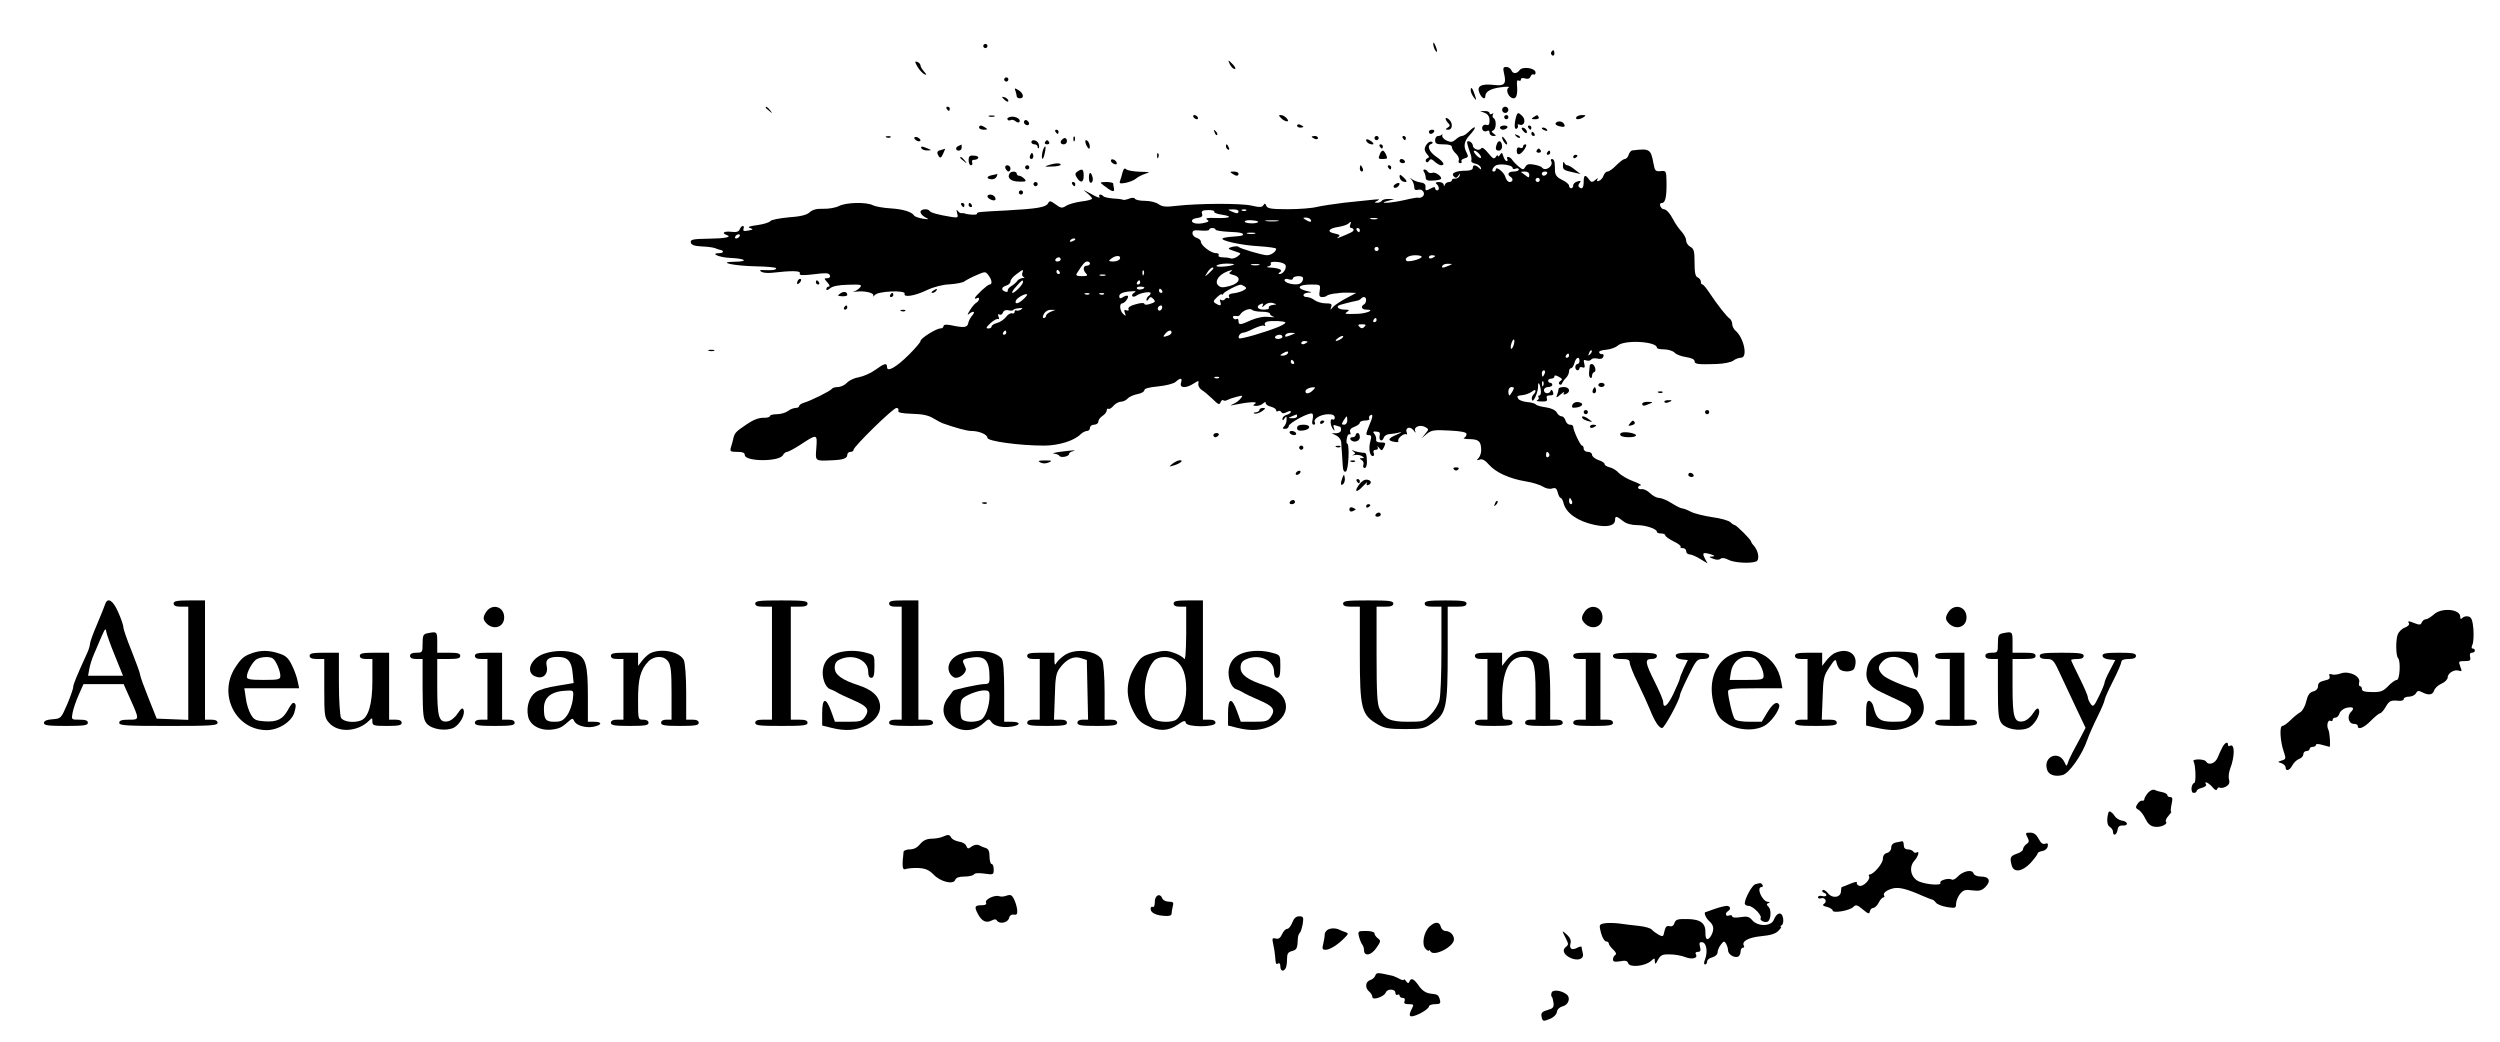 <?xml version="1.0" standalone="no"?>
<!DOCTYPE svg PUBLIC "-//W3C//DTD SVG 20010904//EN"
 "http://www.w3.org/TR/2001/REC-SVG-20010904/DTD/svg10.dtd">
<svg version="1.0" xmlns="http://www.w3.org/2000/svg"
 width="1195pt" height="498pt" viewBox="0 0 1195 498"
 preserveAspectRatio="xMidYMid meet">

<g transform="translate(0,498) scale(0.1,-0.1)"
fill="#000000" stroke="none">
<path d="M6851 4770 c0 -8 4 -22 9 -30 12 -18 12 -2 0 25 -6 13 -9 15 -9 5z"/>
<path d="M4700 4760 c0 -5 5 -10 10 -10 6 0 10 5 10 10 0 6 -4 10 -10 10 -5 0
-10 -4 -10 -10z"/>
<path d="M7415 4731 c-3 -5 -1 -12 5 -16 5 -3 10 1 10 9 0 18 -6 21 -15 7z"/>
<path d="M4386 4660 c10 -16 25 -32 33 -35 12 -5 11 -2 -2 13 -9 10 -17 23
-17 29 0 6 -7 14 -15 17 -14 5 -13 1 1 -24z"/>
<path d="M5880 4670 c6 -11 16 -20 22 -20 6 0 3 9 -7 20 -10 11 -20 20 -22 20
-2 0 1 -9 7 -20z"/>
<path d="M7190 4626 c11 -48 1 -58 -50 -52 -60 7 -83 -6 -68 -39 11 -25 28
-34 28 -14 0 21 26 36 75 42 29 4 44 3 36 -2 -17 -11 2 -51 24 -51 15 0 20 23
16 68 -1 15 2 21 8 17 6 -3 11 -1 11 5 0 7 8 9 20 5 13 -4 22 -1 26 9 3 9 10
13 15 10 5 -3 9 1 9 9 0 22 -62 31 -76 12 -14 -19 -33 -19 -40 0 -4 8 -14 15
-24 15 -15 0 -17 -5 -10 -34z"/>
<path d="M4800 4600 c0 -5 5 -10 10 -10 6 0 10 5 10 10 0 6 -4 10 -10 10 -5 0
-10 -4 -10 -10z"/>
<path d="M4854 4545 c3 -9 6 -21 6 -26 0 -5 7 -9 15 -9 22 0 18 23 -6 39 -19
11 -21 11 -15 -4z"/>
<path d="M7030 4547 c0 -7 7 -22 15 -33 13 -17 14 -16 4 14 -11 33 -19 41 -19
19z"/>
<path d="M4790 4516 c0 -2 7 -9 15 -16 9 -7 15 -8 15 -2 0 5 -7 12 -15 16 -8
3 -15 4 -15 2z"/>
<path d="M3660 4466 c0 -2 8 -10 18 -17 15 -13 16 -12 3 4 -13 16 -21 21 -21
13z"/>
<path d="M4525 4460 c3 -5 8 -10 11 -10 2 0 4 5 4 10 0 6 -5 10 -11 10 -5 0
-7 -4 -4 -10z"/>
<path d="M7180 4455 c0 -8 7 -15 15 -15 8 0 15 7 15 15 0 8 -7 15 -15 15 -8 0
-15 -7 -15 -15z"/>
<path d="M7098 4440 c15 -6 22 -18 22 -36 0 -18 -4 -25 -14 -21 -8 3 -17 -1
-20 -8 -6 -17 9 -29 24 -20 6 3 10 -1 10 -9 0 -9 8 -16 18 -16 15 0 15 2 2 11
-11 8 -12 12 -2 16 14 6 16 49 2 58 -6 4 -7 11 -4 17 4 7 2 8 -4 4 -7 -4 -12
-2 -12 3 0 6 -10 11 -22 10 l-23 0 23 -9z"/>
<path d="M7246 4418 c-9 -35 -7 -60 4 -53 6 4 8 11 5 16 -3 5 1 6 9 3 22 -8
31 22 13 41 -20 20 -24 19 -31 -7z"/>
<path d="M4728 4423 c6 -2 18 -2 25 0 6 3 1 5 -13 5 -14 0 -19 -2 -12 -5z"/>
<path d="M4832 4422 c-12 -2 -20 -8 -16 -13 3 -5 10 -7 15 -3 5 3 16 1 24 -6
7 -6 15 -7 18 -3 8 13 -17 28 -41 25z"/>
<path d="M5705 4420 c3 -5 11 -10 16 -10 6 0 7 5 4 10 -3 6 -11 10 -16 10 -6
0 -7 -4 -4 -10z"/>
<path d="M6124 4415 c8 -8 20 -15 27 -15 9 0 8 4 -1 15 -7 8 -19 15 -27 15
-12 0 -12 -2 1 -15z"/>
<path d="M7190 4420 c0 -5 5 -10 10 -10 6 0 10 5 10 10 0 6 -4 10 -10 10 -5 0
-10 -4 -10 -10z"/>
<path d="M7330 4420 c-12 -8 -10 -10 8 -10 13 0 20 4 17 10 -7 12 -6 12 -25 0z"/>
<path d="M7535 4420 c-8 -13 15 -13 35 0 12 8 11 10 -7 10 -12 0 -25 -4 -28
-10z"/>
<path d="M6910 4413 c0 -5 6 -15 12 -21 10 -10 10 -15 -2 -22 -13 -8 -12 -10
3 -10 21 0 23 33 2 50 -8 7 -15 8 -15 3z"/>
<path d="M4896 4402 c-3 -6 -1 -14 5 -17 15 -10 25 3 12 16 -7 7 -13 7 -17 1z"/>
<path d="M7436 4391 c-3 -5 4 -11 16 -14 25 -7 33 -3 23 12 -8 13 -32 14 -39
2z"/>
<path d="M6200 4380 c0 -6 7 -10 15 -10 8 0 15 2 15 4 0 2 -7 6 -15 10 -8 3
-15 1 -15 -4z"/>
<path d="M4680 4370 c0 -5 10 -10 23 -10 18 0 19 2 7 10 -19 13 -30 13 -30 0z"/>
<path d="M7170 4370 c0 -5 6 -10 14 -10 8 0 18 5 21 10 3 6 -3 10 -14 10 -12
0 -21 -4 -21 -10z"/>
<path d="M7305 4370 c3 -5 8 -10 11 -10 2 0 4 5 4 10 0 6 -5 10 -11 10 -5 0
-7 -4 -4 -10z"/>
<path d="M7020 4350 c-11 -11 -25 -20 -32 -20 -6 0 -20 -7 -30 -17 -15 -13
-23 -14 -43 -5 -13 6 -23 17 -21 24 1 7 1 10 -1 6 -3 -5 -11 -8 -19 -8 -8 0
-14 -9 -14 -20 0 -17 7 -20 40 -20 27 0 40 -4 40 -13 0 -8 9 -22 19 -31 11
-10 17 -24 14 -32 -3 -8 0 -14 7 -14 6 0 9 4 6 9 -3 5 4 11 15 14 17 5 19 9
10 26 -17 31 -13 56 14 85 36 39 32 53 -5 16z"/>
<path d="M7280 4355 c7 -9 15 -13 17 -11 7 7 -7 26 -19 26 -6 0 -6 -6 2 -15z"/>
<path d="M7370 4366 c0 -2 7 -7 16 -10 8 -3 12 -2 9 4 -6 10 -25 14 -25 6z"/>
<path d="M5045 4350 c3 -5 8 -10 11 -10 2 0 4 5 4 10 0 6 -5 10 -11 10 -5 0
-7 -4 -4 -10z"/>
<path d="M5806 4347 c3 -10 9 -15 12 -12 3 3 0 11 -7 18 -10 9 -11 8 -5 -6z"/>
<path d="M6830 4350 c0 -5 4 -10 9 -10 6 0 13 5 16 10 3 6 -1 10 -9 10 -9 0
-16 -4 -16 -10z"/>
<path d="M7320 4340 c0 -5 5 -10 11 -10 5 0 7 5 4 10 -3 6 -8 10 -11 10 -2 0
-4 -4 -4 -10z"/>
<path d="M7247 4329 c7 -7 15 -10 18 -7 3 3 -2 9 -12 12 -14 6 -15 5 -6 -5z"/>
<path d="M4238 4323 c7 -3 16 -2 19 1 4 3 -2 6 -13 5 -11 0 -14 -3 -6 -6z"/>
<path d="M4370 4321 c0 -5 7 -11 15 -15 8 -3 15 -1 15 3 0 5 -7 11 -15 15 -8
3 -15 1 -15 -3z"/>
<path d="M5131 4314 c0 -11 3 -14 6 -6 3 7 2 16 -1 19 -3 4 -6 -2 -5 -13z"/>
<path d="M6270 4326 c0 -2 7 -6 15 -10 8 -3 15 -1 15 4 0 6 -7 10 -15 10 -8 0
-15 -2 -15 -4z"/>
<path d="M6570 4320 c0 -5 5 -10 10 -10 6 0 10 5 10 10 0 6 -4 10 -10 10 -5 0
-10 -4 -10 -10z"/>
<path d="M6705 4320 c3 -5 8 -10 11 -10 2 0 4 5 4 10 0 6 -5 10 -11 10 -5 0
-7 -4 -4 -10z"/>
<path d="M7180 4324 c0 -13 18 -39 24 -34 2 3 -2 14 -10 24 -8 11 -14 16 -14
10z"/>
<path d="M5077 4313 c-12 -11 -8 -23 8 -23 8 0 15 7 15 15 0 16 -12 20 -23 8z"/>
<path d="M6530 4310 c0 -6 7 -13 15 -17 24 -9 27 1 5 15 -13 8 -20 8 -20 2z"/>
<path d="M4930 4300 c0 -5 7 -10 15 -10 8 0 15 -5 15 -12 0 -6 2 -9 5 -6 3 3
3 13 -1 22 -7 17 -34 22 -34 6z"/>
<path d="M4995 4300 c-3 -5 1 -10 10 -10 9 0 13 5 10 10 -3 6 -8 10 -10 10 -2
0 -7 -4 -10 -10z"/>
<path d="M5193 4285 c7 -13 14 -20 15 -14 5 14 -6 39 -17 39 -5 0 -4 -11 2
-25z"/>
<path d="M6823 4294 c-7 -7 -13 -19 -13 -27 0 -7 6 -19 13 -26 10 -11 9 -14
-1 -18 -6 -3 -9 -9 -6 -15 4 -6 9 -5 15 3 6 11 12 10 27 -4 10 -9 24 -17 30
-17 22 0 12 17 -23 41 -35 24 -46 54 -23 61 7 3 8 7 3 10 -6 3 -16 0 -22 -8z"/>
<path d="M7014 4292 c2 -9 8 -28 13 -42 6 -14 8 -30 6 -37 -3 -6 6 -13 18 -15
12 -2 24 -10 27 -18 4 -12 2 -13 -9 -2 -17 16 -29 15 -29 -1 0 -8 -13 -13 -33
-13 -48 0 -73 -12 -58 -27 9 -9 14 -9 22 3 9 13 10 13 6 0 -2 -8 -12 -14 -21
-14 -9 1 -16 -2 -16 -7 0 -5 -6 -9 -14 -9 -8 0 -17 -6 -19 -12 -4 -10 -6 -10
-6 0 -1 6 -11 12 -23 12 -13 0 -18 -4 -13 -8 14 -10 17 -32 5 -32 -6 0 -10 5
-10 10 0 7 -6 7 -19 0 -26 -14 -29 -13 -27 7 1 12 -7 19 -24 21 -14 2 -32 9
-40 15 -12 9 -13 9 -2 -3 6 -8 12 -23 12 -33 0 -14 5 -18 19 -14 23 6 38 -22
19 -34 -6 -4 -15 -6 -18 -4 -3 2 -32 -3 -65 -11 -65 -15 -138 -19 -80 -4 l30
8 -27 1 c-15 0 -30 -3 -33 -9 -3 -5 -14 -10 -23 -9 -14 0 -13 2 3 10 14 6 7 8
-25 4 -25 -3 -85 -9 -135 -14 -49 -6 -108 -15 -130 -20 -22 -6 -84 -11 -138
-11 -80 0 -99 3 -104 16 -4 12 -8 13 -14 3 -6 -10 -18 -11 -56 -2 -51 12 -255
11 -360 -1 -49 -6 -66 -5 -85 8 -12 9 -41 16 -65 16 -23 0 -44 4 -48 10 -3 6
-15 6 -29 0 -13 -5 -26 -7 -28 -5 -2 2 -23 5 -46 6 -24 2 -46 7 -48 11 -3 4
-10 8 -15 8 -6 0 -7 -5 -3 -12 4 -7 -15 0 -42 16 -35 19 -41 21 -21 6 15 -12
27 -25 27 -29 0 -5 -23 -11 -51 -14 -28 -4 -61 -13 -73 -21 -19 -12 -25 -12
-50 7 -25 18 -29 19 -37 4 -11 -18 -53 -25 -199 -33 -137 -7 -140 -7 -140 -16
0 -7 -41 -5 -60 2 -3 1 -9 2 -14 1 -5 -1 -13 4 -18 11 -6 9 -7 5 -3 -10 6 -22
5 -24 -27 -19 -62 10 -98 20 -104 28 -8 14 -44 10 -44 -4 0 -8 10 -19 23 -26
20 -10 19 -11 -13 -6 -18 3 -36 9 -40 14 -12 19 -53 31 -113 35 -35 2 -73 9
-85 15 -30 16 -128 14 -162 -4 -16 -8 -50 -14 -75 -13 -31 1 -51 -4 -65 -17
-15 -13 -43 -20 -101 -24 -44 -4 -83 -12 -87 -18 -4 -6 -32 -15 -62 -19 -38
-5 -49 -9 -35 -14 17 -6 16 -8 -8 -12 -21 -4 -27 -2 -23 8 3 8 1 14 -3 14 -5
0 -12 -7 -15 -16 -5 -12 -16 -15 -41 -12 -34 4 -48 -6 -22 -15 28 -10 -5 -17
-87 -18 -74 -1 -87 -4 -84 -18 2 -12 17 -17 53 -19 28 -1 57 -5 65 -9 8 -3 18
-7 22 -7 19 -3 18 -16 -2 -16 -50 0 -2 -21 53 -23 70 -3 87 -17 21 -18 -93 -1
-7 -20 99 -22 53 -1 97 -5 97 -9 0 -9 -20 -11 -60 -9 -19 1 -21 -1 -11 -8 8
-5 30 -7 50 -5 96 11 139 10 134 -2 -3 -10 8 -11 49 -7 81 10 91 9 95 -4 3 -7
-3 -13 -13 -13 -16 0 -16 -1 1 -20 10 -11 13 -20 7 -20 -7 0 -12 -5 -12 -12 0
-7 6 -6 18 4 11 10 41 16 86 17 61 2 68 0 57 -13 -7 -8 -20 -17 -29 -19 -9 -2
-5 -3 11 -1 40 5 88 -6 81 -20 -3 -6 0 -4 8 4 16 19 149 24 142 6 -7 -19 48
-11 106 17 34 16 77 27 110 28 30 2 62 8 70 14 8 6 34 20 58 30 41 18 43 18
57 -1 17 -22 19 -44 5 -44 -10 0 -70 -56 -70 -65 0 -4 5 -3 10 0 6 3 10 2 10
-4 0 -5 -6 -14 -13 -18 -8 -4 -22 -21 -32 -38 -10 -16 -12 -24 -5 -17 21 18
35 14 18 -5 -9 -10 -18 -27 -20 -38 -4 -21 -20 -23 -85 -9 -22 4 -33 2 -33 -5
0 -6 -7 -11 -15 -11 -20 0 -95 -47 -95 -60 0 -6 -25 -35 -55 -65 -59 -59 -105
-86 -105 -60 0 22 -12 19 -56 -13 -22 -16 -57 -31 -78 -35 -21 -3 -47 -15 -58
-27 -10 -11 -30 -20 -43 -20 -13 0 -26 -4 -29 -9 -7 -10 -101 -57 -133 -66
-13 -4 -23 -11 -23 -16 0 -5 -8 -9 -17 -9 -10 0 -27 -7 -37 -15 -11 -8 -35
-15 -53 -15 -18 0 -33 -4 -33 -9 0 -5 -15 -9 -32 -8 -22 0 -50 -11 -80 -32
-51 -34 -57 -41 -63 -68 -2 -10 -7 -28 -11 -40 -6 -21 -3 -23 30 -23 25 0 36
-4 36 -15 0 -32 164 -33 182 -1 5 9 14 16 20 16 6 0 34 15 62 33 82 54 83 54
78 -14 -5 -65 -8 -63 78 -59 50 2 70 9 70 26 0 8 7 14 15 14 8 0 15 4 15 10 0
15 189 200 205 200 8 0 12 -6 9 -13 -3 -9 13 -13 65 -15 49 -1 79 -7 103 -22
18 -11 38 -21 43 -23 65 -23 117 -37 138 -37 37 0 77 -17 77 -33 0 -16 153
-37 270 -37 70 0 145 23 176 55 9 8 22 15 30 15 8 0 14 7 14 15 0 8 9 15 20
15 11 0 20 7 20 15 0 8 9 20 20 27 11 7 20 19 20 26 0 7 4 11 8 8 5 -3 16 4
25 15 9 10 25 19 36 19 10 0 24 7 31 15 7 8 27 17 46 21 19 3 34 12 34 19 0 8
23 14 66 18 38 4 74 13 84 22 23 21 33 19 25 -5 -8 -26 24 -27 61 -3 24 15 25
15 22 -1 -2 -10 6 -23 16 -30 11 -6 34 -26 52 -43 27 -27 33 -30 38 -16 4 9 9
13 13 10 3 -4 13 -3 22 2 9 5 29 11 45 15 27 7 28 6 16 -9 -8 -10 -23 -21 -35
-26 -17 -8 -17 -9 5 -4 62 13 115 17 100 6 -13 -9 -12 -11 6 -11 11 0 25 5 32
12 8 8 12 8 12 1 0 -6 11 -14 25 -17 14 -4 25 -11 25 -17 0 -6 4 -8 9 -4 5 3
12 1 16 -5 4 -7 12 -7 26 0 11 6 19 7 19 2 0 -6 -9 -12 -20 -15 -11 -3 -20
-11 -20 -19 0 -10 3 -9 10 2 8 12 10 11 10 -5 0 -12 -5 -26 -12 -33 -9 -9 -8
-12 5 -12 9 0 17 6 17 13 0 15 100 68 112 60 5 -2 5 -15 2 -29 -4 -15 -2 -24
6 -24 6 0 8 5 5 11 -10 16 26 38 63 39 22 0 32 -5 32 -16 0 -8 -4 -12 -10 -9
-13 8 -13 -26 1 -45 9 -12 10 -12 5 4 -5 14 -2 17 10 12 8 -3 18 -6 20 -6 2 0
4 -7 4 -15 0 -9 -9 -15 -22 -16 l-23 0 23 -11 c12 -6 22 -20 23 -32 0 -12 2
-32 3 -46 1 -14 3 -42 4 -62 1 -26 6 -36 15 -32 13 5 19 134 6 134 -3 0 -4 11
-1 25 2 14 8 22 13 19 5 -3 6 2 3 10 -4 11 2 19 20 26 14 5 26 14 26 20 0 5
12 10 26 10 14 0 23 4 19 9 -3 5 -1 12 5 16 14 9 13 -7 -5 -48 -18 -45 -18
-47 -1 -47 11 0 13 -7 6 -30 -9 -33 -3 -70 12 -70 6 0 8 7 4 15 -3 9 0 15 10
15 9 0 13 5 9 13 -4 6 0 5 7 -4 12 -15 14 -15 24 5 9 19 7 21 -16 21 -16 0
-24 5 -22 14 1 7 -2 19 -8 26 -9 11 -7 14 9 12 15 -1 19 -6 16 -18 -3 -10 -1
-20 4 -23 5 -4 12 2 15 11 3 10 16 18 28 18 13 1 34 4 48 8 14 3 8 -1 -12 -10
-44 -18 -48 -29 -13 -35 13 -3 22 -1 19 4 -7 11 27 39 38 32 4 -3 5 1 2 9 -9
23 16 31 32 11 11 -15 13 -15 8 -3 -6 20 26 31 50 17 16 -9 16 -11 -1 -31
l-18 -22 25 21 c22 18 35 20 108 16 59 -3 82 -8 82 -17 0 -7 -6 -16 -12 -18
-7 -3 6 -6 28 -6 44 -1 54 -12 54 -55 0 -12 -6 -28 -12 -35 -11 -11 -10 -13 5
-8 12 5 26 -3 45 -25 33 -37 97 -66 175 -79 33 -5 69 -17 82 -25 14 -9 33 -13
44 -9 16 5 22 1 27 -19 3 -14 10 -26 14 -26 4 0 11 -12 14 -26 12 -47 68 -86
148 -103 61 -13 98 -4 98 24 0 20 7 19 37 -5 16 -13 41 -20 67 -20 42 0 96
-18 96 -32 0 -5 9 -8 20 -8 11 0 20 -4 20 -9 0 -5 18 -18 40 -29 22 -10 37
-22 33 -26 -3 -3 1 -6 10 -6 10 0 17 -7 17 -15 0 -8 7 -15 16 -15 9 0 32 -10
51 -22 l35 -21 -12 22 c-15 29 -11 32 26 22 21 -7 24 -10 9 -11 -18 -1 -18 -2
4 -11 15 -6 28 -6 35 0 7 6 20 4 36 -4 26 -15 106 -20 134 -9 18 7 12 49 -10
75 -8 8 -14 18 -14 21 0 8 -70 78 -78 78 -3 0 -13 6 -21 14 -9 8 -48 19 -87
24 -39 6 -85 17 -102 26 -17 9 -36 16 -42 16 -6 0 -28 11 -50 25 -22 14 -49
25 -60 25 -11 0 -30 10 -42 22 -13 13 -31 21 -40 20 -10 -2 -18 2 -18 7 0 6 6
11 13 11 6 1 -10 10 -37 20 -27 10 -57 28 -68 39 -10 12 -30 24 -43 27 -14 3
-25 10 -25 16 0 5 -13 14 -30 19 -16 6 -30 17 -30 25 0 8 -9 14 -20 14 -11 0
-20 7 -20 15 0 8 -3 15 -8 15 -8 0 -42 73 -42 90 0 6 -7 10 -16 10 -9 0 -18 9
-21 20 -3 11 -11 20 -19 20 -7 0 -18 8 -23 19 -7 11 -26 20 -52 24 -23 3 -45
9 -48 14 -3 4 -22 10 -41 11 -19 2 -38 9 -42 15 -9 14 -8 15 24 19 14 2 33 10
42 17 18 15 22 1 5 -16 -6 -6 -9 -17 -6 -25 6 -16 30 39 29 66 -1 27 10 11 13
-19 2 -14 -1 -25 -6 -25 -6 0 -8 -4 -5 -9 4 -5 0 -12 -6 -14 -7 -3 1 -6 19 -6
25 -1 31 2 27 14 -4 10 0 15 15 15 15 0 19 4 14 17 -4 11 -8 12 -11 5 -5 -17
-32 -15 -32 3 0 8 9 15 20 15 11 0 20 5 20 10 0 6 -4 10 -10 10 -5 0 -10 5
-10 10 0 6 7 10 15 10 8 0 15 5 15 10 0 7 7 7 21 -1 17 -9 19 -13 8 -20 -7 -4
-10 -12 -5 -16 5 -4 11 -2 13 5 3 7 11 19 19 26 8 8 14 22 14 30 0 9 4 16 10
16 5 0 12 11 16 25 7 27 24 34 24 10 0 -8 -4 -15 -10 -15 -5 0 -10 -7 -10 -15
0 -8 5 -15 10 -15 6 0 10 4 10 10 0 5 6 7 14 4 11 -4 13 0 9 17 -5 18 -3 21
10 16 9 -3 19 -1 23 4 3 6 16 8 29 5 15 -4 25 -1 29 9 3 8 0 14 -6 12 -6 -1
-12 3 -14 8 -3 6 12 12 33 13 21 2 46 11 56 20 32 29 187 20 187 -10 0 -5 15
-8 34 -8 19 0 42 -7 51 -16 8 -9 33 -18 55 -21 25 -4 40 -11 40 -19 0 -15 16
-17 105 -14 33 1 69 8 80 16 10 8 27 14 37 14 34 0 14 96 -27 130 -8 7 -15 21
-15 31 0 10 -6 22 -12 26 -14 9 -59 66 -98 125 -14 21 -28 38 -32 38 -5 0 -8
6 -8 14 0 8 -7 16 -15 20 -11 4 -15 22 -15 70 0 55 -3 67 -20 76 -11 6 -20 19
-20 30 0 10 -10 30 -23 44 -12 13 -29 37 -37 53 -18 34 -35 53 -48 53 -6 0
-12 7 -16 15 -3 9 0 15 8 15 17 0 23 31 22 102 -1 51 -2 53 -28 50 -24 -2 -28
1 -34 35 -13 71 -18 74 -101 64 -6 0 -15 -10 -18 -21 -3 -11 -12 -20 -18 -20
-7 0 -25 -14 -41 -30 -16 -17 -35 -30 -42 -30 -7 0 -15 -9 -19 -19 -3 -11 -13
-22 -21 -25 -10 -4 -13 -2 -8 7 5 7 0 6 -10 -3 -16 -13 -20 -12 -31 3 -18 25
-25 21 -25 -13 0 -29 -9 -38 -23 -23 -4 3 -2 12 4 19 8 9 5 11 -10 7 -12 -3
-21 -12 -21 -19 0 -8 -4 -14 -10 -14 -5 0 -10 6 -10 13 0 6 -15 19 -33 27 -23
11 -32 22 -34 40 0 14 -1 33 -2 43 -1 9 -6 17 -12 17 -5 0 -8 -4 -5 -9 15 -24
-28 -54 -44 -31 -3 4 -19 10 -37 13 -25 5 -35 2 -42 -11 -9 -15 -11 -15 -33 3
-13 11 -27 26 -31 33 -4 6 -13 12 -18 12 -6 0 -7 -4 -4 -10 3 -5 2 -10 -3 -10
-5 0 -12 10 -16 23 -5 18 -8 20 -16 7 -5 -8 -10 -10 -10 -5 0 6 -5 3 -10 -5
-8 -12 -14 -9 -36 18 -17 21 -29 30 -34 23 -8 -15 -40 -3 -40 14 0 7 -7 15
-15 19 -10 3 -14 0 -11 -12z m56 -47 c20 -24 6 -28 -15 -5 -10 11 -13 20 -8
20 6 0 16 -7 23 -15z m160 -67 c0 -6 7 -8 15 -4 8 3 15 1 15 -4 0 -6 -11 -10
-25 -10 -25 0 -33 -14 -15 -25 15 -9 12 -25 -4 -25 -8 0 -16 10 -20 23 -5 23
-46 55 -46 37 0 -5 -4 -10 -10 -10 -16 0 0 29 18 32 27 6 72 -3 72 -14z m80
-34 c0 -14 -3 -15 -17 -3 -10 7 -20 15 -22 16 -2 2 5 3 17 3 14 0 22 -6 22
-16z m85 6 c-3 -5 -10 -10 -16 -10 -5 0 -9 5 -9 10 0 6 7 10 16 10 8 0 12 -4
9 -10z m-35 -30 c0 -5 -4 -10 -10 -10 -5 0 -10 5 -10 10 0 6 5 10 10 10 6 0
10 -4 10 -10z m-1556 -152 c-3 -4 13 -11 36 -14 57 -9 41 -18 -28 -16 -39 2
-52 -1 -43 -7 12 -8 10 -11 -11 -16 -15 -4 -34 -5 -43 -3 -27 5 -22 23 8 26
21 3 27 8 23 20 -5 14 1 17 29 18 19 0 32 -3 29 -8z m116 2 c0 -12 -8 -12 -35
0 -18 8 -17 9 8 9 15 1 27 -3 27 -9z m37 4 c-3 -3 -12 -4 -19 -1 -8 3 -5 6 6
6 11 1 17 -2 13 -5z m308 -44 c8 -13 -5 -13 -25 0 -13 8 -13 10 2 10 9 0 20
-4 23 -10z m318 3 c-7 -2 -21 -2 -30 0 -10 3 -4 5 12 5 17 0 24 -2 18 -5z
m-569 -14 c-6 -10 -64 -8 -64 2 0 5 15 8 34 6 19 -1 32 -5 30 -8z m94 4 c-16
-2 -40 -2 -55 0 -16 2 -3 4 27 4 30 0 43 -2 28 -4z m346 -18 c-4 -8 -1 -15 5
-15 6 0 11 -4 11 -9 0 -8 -12 -14 -75 -39 -5 -2 -4 1 3 6 10 7 5 11 -19 16
-40 8 -28 25 22 32 19 3 38 10 44 15 13 13 15 11 9 -6z m-644 -22 c0 -5 28 -9
62 -11 59 -2 77 -7 67 -17 -3 -2 -23 -5 -44 -6 -22 -1 -44 -5 -50 -8 -18 -10
91 -34 173 -38 45 -3 82 -8 82 -12 0 -14 -24 -31 -44 -31 -22 0 -129 32 -136
40 -3 4 -16 3 -30 0 -26 -8 -25 -9 30 -27 12 -4 11 -7 -5 -19 -11 -8 -26 -12
-33 -9 -8 3 -25 5 -38 5 -14 0 -22 4 -19 10 3 6 -2 10 -13 10 -24 0 -72 37
-72 55 0 7 -9 15 -20 18 -11 3 -20 13 -20 22 0 14 8 16 40 13 22 -2 40 0 40 4
0 5 7 8 15 8 8 0 15 -3 15 -7z m690 -3 c0 -5 -2 -10 -4 -10 -3 0 -8 5 -11 10
-3 6 -1 10 4 10 6 0 11 -4 11 -10z m-502 -17 c-10 -2 -26 -2 -35 0 -10 3 -2 5
17 5 19 0 27 -2 18 -5z m-2463 -13 c-3 -5 -11 -10 -16 -10 -6 0 -7 5 -4 10 3
6 11 10 16 10 6 0 7 -4 4 -10z m1605 -14 c0 -2 -7 -7 -16 -10 -8 -3 -12 -2 -9
4 6 10 25 14 25 6z m1450 -46 c0 -5 -4 -10 -10 -10 -5 0 -10 5 -10 10 0 6 5
10 10 10 6 0 10 -4 10 -10z m-1237 -47 c-3 -7 -17 -13 -32 -13 -23 1 -24 2 -9
14 22 17 48 16 41 -1z m1442 8 c-6 -11 -64 -25 -72 -18 -12 13 11 27 43 27 19
0 33 -4 29 -9z m65 5 c0 -2 -7 -6 -15 -10 -8 -3 -15 -1 -15 4 0 6 7 10 15 10
8 0 15 -2 15 -4z m-1790 -16 c0 -5 -7 -10 -16 -10 -8 0 -12 5 -9 10 3 6 10 10
16 10 5 0 9 -4 9 -10z m140 -20 c0 -5 -7 -10 -15 -10 -18 0 -20 -21 -3 -38 9
-9 5 -12 -20 -12 -24 0 -31 3 -25 13 29 46 39 57 50 57 7 0 13 -4 13 -10z
m935 -8 c6 -16 -12 -42 -29 -42 -7 0 -6 4 2 9 17 10 -5 20 -46 22 -17 1 -21 3
-9 6 9 2 15 9 11 14 -3 6 9 9 30 7 20 -1 38 -8 41 -16z m-246 4 c-11 -9 -90
-16 -84 -6 3 5 25 10 47 10 23 0 39 -2 37 -4z m119 -3 c-10 -2 -26 -2 -35 0
-10 3 -2 5 17 5 19 0 27 -2 18 -5z m907 -3 c-28 -12 -37 -12 -30 0 3 6 16 10
28 9 21 0 21 -1 2 -9z m-1125 -13 c0 -2 -10 -12 -21 -23 -22 -19 -22 -19 -8 4
12 19 29 30 29 19z m-913 -21 c-3 -8 -1 -17 6 -20 7 -2 4 -5 -5 -5 -9 -1 -21
-7 -25 -13 -4 -7 -17 -18 -28 -25 -11 -6 -19 -16 -18 -22 2 -6 -4 -8 -12 -5
-21 8 -19 21 5 29 11 3 20 12 20 20 0 7 12 23 28 34 33 25 36 25 29 7z m178 4
c3 -5 1 -10 -4 -10 -6 0 -11 5 -11 10 0 6 2 10 4 10 3 0 8 -4 11 -10z m402
-12 c-3 -8 -6 -5 -6 6 -1 11 2 17 5 13 3 -3 4 -12 1 -19z m415 13 c-10 -6 -7
-10 12 -15 42 -10 33 -40 -16 -53 -33 -9 -44 -8 -55 3 -17 16 -2 44 31 61 26
13 46 16 28 4z m-599 -18 c-7 -2 -19 -2 -25 0 -7 3 -2 5 12 5 14 0 19 -2 13
-5z m945 -20 c-2 -10 -11 -19 -21 -21 -26 -5 -67 6 -67 19 0 6 9 8 20 4 11 -4
20 -2 20 4 0 6 12 11 26 11 19 0 25 -5 22 -17z m-1338 -11 c0 -12 -39 -52 -50
-52 -6 0 2 14 17 30 28 32 33 35 33 22z m560 -2 c0 -5 -5 -10 -11 -10 -5 0 -7
5 -4 10 3 6 8 10 11 10 2 0 4 -4 4 -10z m499 -19 c11 -7 10 -11 -7 -20 -12 -6
-33 -12 -47 -13 -17 -2 -24 -7 -20 -16 2 -7 1 -10 -4 -7 -5 3 -12 1 -16 -5 -4
-6 -11 -7 -17 -4 -7 5 -9 1 -5 -9 7 -19 -1 -21 -23 -7 -12 8 -11 12 8 30 12
11 22 17 22 13 0 -4 4 -3 8 4 7 10 67 42 82 42 3 1 11 -3 19 -8z m359 -21 c-4
-23 -1 -30 12 -30 9 0 20 3 23 7 4 3 17 7 29 9 13 1 28 3 33 4 6 1 25 2 44 1
l34 -1 -49 -26 c-27 -14 -55 -33 -63 -42 -13 -16 -13 -16 -8 1 5 14 0 17 -26
17 -18 0 -42 7 -53 15 -10 8 -27 15 -36 15 -26 0 -22 20 5 21 20 1 20 2 2 6
-62 13 -55 33 12 33 45 0 45 0 41 -30z m-838 16 c0 -9 -30 -14 -35 -6 -4 6 3
10 14 10 12 0 21 -2 21 -4z m85 -16 c3 -5 1 -10 -4 -10 -6 0 -11 5 -11 10 0 6
2 10 4 10 3 0 8 -4 11 -10z m-135 -10 c-8 -5 -11 -12 -7 -16 3 -4 12 -2 19 3
17 13 68 22 68 12 0 -4 -4 -11 -10 -14 -5 -3 -10 -12 -10 -18 0 -7 4 -6 10 3
7 12 12 12 21 3 15 -15 12 -18 -18 -27 -13 -4 -23 -3 -23 2 0 5 -17 5 -40 -2
-25 -6 -39 -15 -36 -23 3 -7 -1 -10 -10 -6 -10 4 -12 0 -7 -13 6 -16 5 -16 -8
-5 -17 16 -20 51 -4 51 5 0 16 9 22 19 13 20 1 24 -24 8 -8 -5 -13 -3 -13 7 0
14 21 22 65 24 16 1 17 0 5 -8z m-528 -30 c-24 -23 -44 -26 -36 -7 4 13 45 36
53 30 3 -2 -5 -12 -17 -23z m315 24 c-3 -3 -12 -4 -19 -1 -8 3 -5 6 6 6 11 1
17 -2 13 -5z m70 0 c-3 -3 -12 -4 -19 -1 -8 3 -5 6 6 6 11 1 17 -2 13 -5z
m1253 -28 c0 -8 -4 -18 -10 -21 -18 -11 -11 -25 12 -25 42 0 4 -18 -42 -20
-61 -2 -67 -1 -50 10 12 8 9 10 -12 10 -32 0 -46 16 -21 23 34 10 78 20 85 21
3 1 10 4 14 9 12 12 24 8 24 -7z m-448 -24 c-12 -2 -20 -8 -17 -13 4 -5 -8 -9
-25 -9 -32 0 -38 19 -10 28 8 3 10 0 5 -9 -5 -9 -1 -8 10 2 10 10 25 14 38 11
22 -7 22 -7 -1 -10z m-528 -17 c-4 -8 -10 -12 -15 -9 -11 6 -2 24 11 24 5 0 7
-7 4 -15z m-674 -5 c-8 -5 -18 -6 -22 -4 -4 3 -8 0 -8 -6 0 -7 -6 -10 -12 -8
-7 3 -21 -5 -30 -18 -10 -12 -29 -25 -43 -28 -14 -4 -25 -11 -25 -16 0 -6 -7
-10 -16 -10 -13 0 -10 6 10 25 15 14 32 23 37 20 5 -3 6 2 2 11 -4 11 -2 15 4
11 6 -4 14 0 17 9 4 10 14 14 26 11 11 -3 22 -2 24 2 3 4 15 7 28 8 17 2 19 0
8 -7z m1152 -10 c21 0 38 -4 38 -9 0 -5 8 -12 18 -15 9 -3 -1 -3 -23 -1 -26 3
-55 -3 -84 -15 -52 -24 -61 -25 -61 -4 0 8 -4 13 -9 9 -5 -3 -12 -1 -16 5 -5
9 1 12 21 9 4 0 10 3 13 9 12 18 46 31 56 21 5 -5 26 -9 47 -9z m-1009 0 c-13
-5 -23 -14 -23 -20 0 -5 -5 -10 -10 -10 -7 0 -7 6 0 20 6 11 20 20 33 19 l22
0 -22 -9z m1557 -40 c0 -5 -5 -10 -11 -10 -5 0 -7 5 -4 10 3 6 8 10 11 10 2 0
4 -4 4 -10z m-436 -11 c3 -3 -11 -12 -32 -21 -57 -24 -183 -61 -189 -55 -8 8
6 27 20 27 7 0 30 9 51 20 22 10 43 17 49 13 6 -3 7 -1 3 5 -3 6 2 12 11 15
24 5 80 3 87 -4z m378 -21 c-9 -9 -15 -9 -24 0 -9 9 -7 12 12 12 19 0 21 -3
12 -12z m-1712 -28 c0 -5 -5 -10 -11 -10 -5 0 -7 5 -4 10 3 6 8 10 11 10 2 0
4 -4 4 -10z m790 1 c0 -5 -7 -12 -16 -15 -24 -9 -28 -7 -14 9 14 17 30 20 30
6z m575 -11 c-28 -12 -37 -12 -30 0 3 6 16 10 28 9 21 0 21 -1 2 -9z m-45 -10
c0 -5 -9 -10 -21 -10 -11 0 -17 5 -14 10 3 6 13 10 21 10 8 0 14 -4 14 -10z
m280 -10 c-24 -15 -36 -11 -14 4 10 8 21 12 24 10 2 -3 -2 -9 -10 -14z m825
-30 c-4 -12 -9 -19 -12 -17 -3 3 -2 15 2 27 4 12 9 19 12 17 3 -3 2 -15 -2
-27z m-985 16 c0 -2 -7 -6 -15 -10 -8 -3 -15 -1 -15 4 0 6 7 10 15 10 8 0 15
-2 15 -4z m1351 -59 c-10 -9 -11 -8 -5 6 3 10 9 15 12 12 3 -3 0 -11 -7 -18z
m-1446 3 c-3 -5 -14 -10 -23 -10 -15 0 -15 2 -2 10 20 13 33 13 25 0z m1345
-10 c0 -5 -5 -10 -11 -10 -5 0 -7 5 -4 10 3 6 8 10 11 10 2 0 4 -4 4 -10z
m-1315 -30 c3 -5 1 -10 -4 -10 -6 0 -11 5 -11 10 0 6 2 10 4 10 3 0 8 -4 11
-10z m1199 -55 c-4 -8 -8 -15 -10 -15 -2 0 -4 7 -4 15 0 8 4 15 10 15 5 0 7
-7 4 -15z m-1557 -21 c-3 -3 -12 -4 -19 -1 -8 3 -5 6 6 6 11 1 17 -2 13 -5z
m1550 -36 c-3 -8 -6 -5 -6 6 -1 11 2 17 5 13 3 -3 4 -12 1 -19z m-1101 -23
c-16 -17 -36 -20 -36 -6 0 10 17 19 38 20 10 1 10 -3 -2 -14z m954 -5 c-6 -11
-13 -20 -15 -20 -3 0 -5 9 -5 20 0 11 7 20 15 20 13 0 14 -4 5 -20z m-1030
-120 c0 -5 -10 -10 -22 -9 -22 0 -22 1 -3 9 11 5 21 9 23 9 1 1 2 -3 2 -9z
m240 -20 c0 -11 -7 -20 -15 -20 -13 0 -13 3 -3 20 7 11 14 20 15 20 2 0 3 -9
3 -20z m965 -159 c3 -5 1 -12 -5 -16 -5 -3 -10 1 -10 9 0 18 6 21 15 7z m109
-226 c3 -8 1 -15 -4 -15 -6 0 -10 7 -10 15 0 8 2 15 4 15 2 0 6 -7 10 -15z"/>
<path d="M7156 4294 c-10 -25 -7 -34 9 -34 8 0 15 9 15 19 0 26 -16 35 -24 15z"/>
<path d="M4583 4283 c-17 -6 -17 -23 0 -23 8 0 14 7 14 15 0 8 -1 15 -1 14 -1
0 -7 -3 -13 -6z"/>
<path d="M5860 4281 c0 -6 4 -13 10 -16 6 -3 7 1 4 9 -7 18 -14 21 -14 7z"/>
<path d="M6595 4280 c3 -5 8 -10 11 -10 2 0 4 5 4 10 0 6 -5 10 -11 10 -5 0
-7 -4 -4 -10z"/>
<path d="M7280 4279 c0 -6 -7 -9 -15 -5 -10 4 -15 -1 -15 -15 0 -25 18 -21 38
9 9 14 10 22 3 22 -6 0 -11 -5 -11 -11z"/>
<path d="M4405 4270 c3 -5 16 -10 28 -9 21 0 21 1 2 9 -28 12 -37 12 -30 0z"/>
<path d="M4986 4264 c-7 -19 -8 -49 -1 -42 7 7 17 58 11 58 -2 0 -7 -7 -10
-16z"/>
<path d="M4498 4263 c-20 -5 -22 -12 -10 -31 6 -9 12 -6 20 13 6 14 11 24 9
24 -1 -1 -10 -3 -19 -6z"/>
<path d="M7345 4260 c-3 -5 1 -10 10 -10 9 0 13 5 10 10 -3 6 -8 10 -10 10 -2
0 -7 -4 -10 -10z"/>
<path d="M6596 4244 c-9 -23 -8 -24 14 -24 11 0 20 2 20 4 0 12 -13 36 -20 36
-4 0 -11 -7 -14 -16z"/>
<path d="M7395 4250 c-3 -5 -1 -10 4 -10 6 0 11 5 11 10 0 6 -2 10 -4 10 -3 0
-8 -4 -11 -10z"/>
<path d="M4926 4241 c-4 -7 -5 -15 -2 -18 9 -9 19 4 14 18 -4 11 -6 11 -12 0z"/>
<path d="M5531 4234 c0 -11 3 -14 6 -6 3 7 2 16 -1 19 -3 4 -6 -2 -5 -13z"/>
<path d="M4630 4214 c0 -13 5 -24 11 -24 6 0 9 6 6 14 -3 8 1 13 10 12 9 0 17
4 19 9 2 6 -7 11 -21 11 -20 2 -25 -3 -25 -22z"/>
<path d="M7520 4229 c0 -5 5 -7 10 -4 6 3 10 8 10 11 0 2 -4 4 -10 4 -5 0 -10
-5 -10 -11z"/>
<path d="M4590 4226 c0 -2 8 -10 18 -17 15 -13 16 -12 3 4 -13 16 -21 21 -21
13z"/>
<path d="M5310 4212 c0 -5 7 -13 16 -16 10 -4 14 -1 12 6 -5 15 -28 23 -28 10z"/>
<path d="M6690 4210 c0 -5 7 -10 16 -10 8 0 12 5 9 10 -3 6 -10 10 -16 10 -5
0 -9 -4 -9 -10z"/>
<path d="M7471 4192 c-1 -23 2 -26 54 -37 l30 -7 -27 21 c-14 12 -31 21 -36
21 -6 0 -13 6 -15 13 -3 6 -6 2 -6 -11z"/>
<path d="M5010 4190 c-20 -6 -17 -8 17 -6 24 0 43 4 43 9 0 9 -27 8 -60 -3z"/>
<path d="M4806 4175 c4 -8 10 -15 15 -15 5 0 9 7 9 15 0 8 -7 15 -15 15 -9 0
-12 -6 -9 -15z"/>
<path d="M4900 4180 c0 -5 5 -10 10 -10 6 0 10 5 10 10 0 6 -4 10 -10 10 -5 0
-10 -4 -10 -10z"/>
<path d="M6500 4175 c0 -8 4 -15 10 -15 5 0 7 7 4 15 -4 8 -8 15 -10 15 -2 0
-4 -7 -4 -15z"/>
<path d="M6635 4180 c3 -5 8 -10 11 -10 2 0 4 5 4 10 0 6 -5 10 -11 10 -5 0
-7 -4 -4 -10z"/>
<path d="M5366 4157 c-3 -14 -9 -32 -12 -41 -5 -13 -1 -15 27 -10 19 4 41 13
50 21 9 8 30 18 45 23 25 7 21 8 -26 9 -31 1 -61 6 -67 12 -7 7 -12 3 -17 -14z"/>
<path d="M5150 4160 c-11 -7 -12 -14 -4 -27 18 -30 34 -27 34 6 0 33 -6 37
-30 21z"/>
<path d="M6807 4158 c4 -7 8 -20 8 -28 0 -11 10 -15 33 -13 18 0 36 4 39 7 10
9 -25 36 -40 30 -8 -3 -18 -1 -22 5 -3 6 -11 11 -16 11 -6 0 -7 -6 -2 -12z"/>
<path d="M4826 4151 c-14 -21 6 -39 45 -39 34 -1 37 1 25 14 -8 8 -19 14 -25
14 -6 0 -11 5 -11 10 0 12 -27 13 -34 1z"/>
<path d="M5205 4130 c0 -16 5 -26 11 -23 7 2 9 13 7 24 -8 30 -18 30 -18 -1z"/>
<path d="M5890 4150 c19 -13 30 -13 30 0 0 6 -10 10 -22 10 -19 0 -20 -2 -8
-10z"/>
<path d="M4743 4143 c-28 -5 -30 -18 -4 -20 11 -1 22 5 25 13 3 8 4 13 3 13
-1 -1 -12 -4 -24 -6z"/>
<path d="M6690 4135 c0 -9 7 -18 15 -22 23 -8 24 0 3 20 -15 14 -18 15 -18 2z"/>
<path d="M4940 4100 c0 -5 5 -10 10 -10 6 0 10 5 10 10 0 6 -4 10 -10 10 -5 0
-10 -4 -10 -10z"/>
<path d="M5125 4100 c3 -5 8 -10 11 -10 2 0 4 5 4 10 0 6 -5 10 -11 10 -5 0
-7 -4 -4 -10z"/>
<path d="M5275 4094 c40 -31 53 -35 50 -16 -2 9 -4 20 -4 25 -1 4 -16 7 -33 7
-32 -1 -32 -1 -13 -16z"/>
<path d="M6670 4100 c-8 -5 -11 -12 -7 -16 4 -4 13 -2 19 4 15 15 7 24 -12 12z"/>
<path d="M4870 4060 c0 -5 5 -10 10 -10 6 0 10 5 10 10 0 6 -4 10 -10 10 -5 0
-10 -4 -10 -10z"/>
<path d="M4720 4041 c0 -10 30 -24 37 -17 3 3 2 9 -2 15 -8 13 -35 15 -35 2z"/>
<path d="M4595 4000 c3 -5 8 -10 11 -10 2 0 4 5 4 10 0 6 -5 10 -11 10 -5 0
-7 -4 -4 -10z"/>
<path d="M4630 4000 c0 -5 5 -10 11 -10 5 0 7 5 4 10 -3 6 -8 10 -11 10 -2 0
-4 -4 -4 -10z"/>
<path d="M3817 3643 c-4 -3 -7 -11 -7 -17 0 -6 5 -5 12 2 6 6 9 14 7 17 -3 3
-9 2 -12 -2z"/>
<path d="M3900 3630 c0 -5 5 -10 11 -10 5 0 7 5 4 10 -3 6 -8 10 -11 10 -2 0
-4 -4 -4 -10z"/>
<path d="M4460 3590 c-9 -6 -10 -10 -3 -10 6 0 15 5 18 10 8 12 4 12 -15 0z"/>
<path d="M4016 3577 c-14 -11 -13 -12 9 -13 14 -1 25 2 25 6 0 16 -17 19 -34
7z"/>
<path d="M4255 3570 c-3 -5 -1 -10 4 -10 6 0 11 5 11 10 0 6 -2 10 -4 10 -3 0
-8 -4 -11 -10z"/>
<path d="M4035 3510 c-3 -5 -1 -10 4 -10 6 0 11 5 11 10 0 6 -2 10 -4 10 -3 0
-8 -4 -11 -10z"/>
<path d="M4308 3493 c7 -3 16 -2 19 1 4 3 -2 6 -13 5 -11 0 -14 -3 -6 -6z"/>
<path d="M3388 3303 c6 -2 18 -2 25 0 6 3 1 5 -13 5 -14 0 -19 -2 -12 -5z"/>
<path d="M7599 3233 c0 -5 -2 -18 -3 -31 -2 -13 1 -25 6 -28 4 -3 8 1 8 10 0
8 5 16 11 18 12 4 1 38 -12 38 -5 0 -9 -3 -10 -7z"/>
<path d="M7640 3140 c0 -5 7 -10 15 -10 8 0 15 5 15 10 0 6 -7 10 -15 10 -8 0
-15 -4 -15 -10z"/>
<path d="M7450 3121 c0 -5 -3 -18 -7 -28 -6 -16 -4 -16 17 2 13 11 20 14 16 8
-5 -9 -2 -11 8 -7 26 10 19 34 -9 34 -14 0 -25 -4 -25 -9z"/>
<path d="M7616 3121 c-4 -7 -5 -15 -2 -18 9 -9 19 4 14 18 -4 11 -6 11 -12 0z"/>
<path d="M7928 3103 c7 -3 16 -2 19 1 4 3 -2 6 -13 5 -11 0 -14 -3 -6 -6z"/>
<path d="M7956 3058 c3 -4 11 -5 19 -1 21 7 19 12 -4 10 -11 0 -18 -5 -15 -9z"/>
<path d="M7516 3045 c-5 -13 0 -16 19 -13 32 4 38 22 9 26 -13 2 -24 -4 -28
-13z"/>
<path d="M7850 3050 c0 -12 8 -12 35 0 18 8 17 9 -7 9 -16 1 -28 -3 -28 -9z"/>
<path d="M6020 3020 c0 -5 -8 -10 -17 -11 -11 0 -13 -3 -6 -6 7 -2 23 3 35 11
18 13 19 16 5 16 -9 0 -17 -4 -17 -10z"/>
<path d="M7570 3010 c0 -5 5 -10 10 -10 6 0 10 5 10 10 0 6 -4 10 -10 10 -5 0
-10 -4 -10 -10z"/>
<path d="M8150 3010 c0 -5 5 -10 10 -10 6 0 10 5 10 10 0 6 -4 10 -10 10 -5 0
-10 -4 -10 -10z"/>
<path d="M7564 2981 c3 -5 16 -11 28 -14 22 -6 22 -5 4 8 -22 17 -40 20 -32 6z"/>
<path d="M6310 2959 c0 -5 5 -7 10 -4 6 3 10 8 10 11 0 2 -4 4 -10 4 -5 0 -10
-5 -10 -11z"/>
<path d="M7791 2956 c-10 -12 -8 -13 8 -9 12 3 18 9 15 14 -7 12 -10 11 -23
-5z"/>
<path d="M6200 2934 c0 -11 8 -14 27 -12 39 4 42 28 4 28 -21 0 -31 -5 -31
-16z"/>
<path d="M7600 2940 c0 -5 7 -7 15 -4 8 4 15 8 15 10 0 2 -7 4 -15 4 -8 0 -15
-4 -15 -10z"/>
<path d="M6165 2910 c3 -5 13 -10 21 -10 8 0 12 5 9 10 -3 6 -13 10 -21 10 -8
0 -12 -4 -9 -10z"/>
<path d="M7752 2912 c-7 -2 -10 -8 -6 -13 7 -12 74 -12 74 0 0 10 -50 19 -68
13z"/>
<path d="M5800 2900 c0 -5 4 -10 9 -10 6 0 13 5 16 10 3 6 -1 10 -9 10 -9 0
-16 -4 -16 -10z"/>
<path d="M6480 2900 c0 -5 -7 -10 -16 -10 -8 0 -12 -4 -9 -10 12 -19 45 -11
45 10 0 11 -4 20 -10 20 -5 0 -10 -4 -10 -10z"/>
<path d="M6210 2840 c0 -5 5 -10 10 -10 6 0 10 5 10 10 0 6 -4 10 -10 10 -5 0
-10 -4 -10 -10z"/>
<path d="M6388 2843 c7 -3 16 -2 19 1 4 3 -2 6 -13 5 -11 0 -14 -3 -6 -6z"/>
<path d="M5065 2820 c-27 -4 -40 -8 -28 -8 12 -1 24 -6 27 -11 7 -11 46 -3 46
9 0 5 8 11 18 13 24 7 -3 5 -63 -3z"/>
<path d="M6469 2822 c11 -8 11 -11 0 -16 -8 -3 -5 -4 6 -1 11 2 27 0 35 -5 13
-9 13 -10 0 -10 -13 0 -13 -2 -1 -9 8 -5 11 -15 8 -23 -3 -8 0 -15 6 -15 7 0
11 13 11 29 -2 43 -3 44 -21 44 -10 1 -27 4 -38 8 -14 6 -16 5 -6 -2z"/>
<path d="M4972 2770 c10 -6 25 -7 40 -1 20 9 18 10 -17 10 -31 0 -36 -2 -23
-9z"/>
<path d="M5605 2764 c-19 -16 -19 -16 5 -9 31 9 50 25 30 25 -8 0 -24 -8 -35
-16z"/>
<path d="M6458 2773 c7 -3 16 -2 19 1 4 3 -2 6 -13 5 -11 0 -14 -3 -6 -6z"/>
<path d="M6950 2736 c7 -7 13 -7 20 0 6 6 3 10 -10 10 -13 0 -16 -4 -10 -10z"/>
<path d="M6195 2720 c-3 -5 -2 -10 4 -10 5 0 13 5 16 10 3 6 2 10 -4 10 -5 0
-13 -4 -16 -10z"/>
<path d="M8070 2710 c0 -5 7 -10 16 -10 8 0 12 5 9 10 -3 6 -10 10 -16 10 -5
0 -9 -4 -9 -10z"/>
<path d="M6417 2697 c-11 -29 -9 -43 4 -30 6 6 9 19 7 29 -3 18 -4 18 -11 1z"/>
<path d="M6485 2680 c3 -5 8 -10 11 -10 2 0 4 5 4 10 0 6 -5 10 -11 10 -5 0
-7 -4 -4 -10z"/>
<path d="M6497 2664 c-27 -36 -13 -42 18 -8 15 16 23 23 19 15 -4 -8 -2 -12 5
-10 20 7 17 24 -4 26 -12 2 -27 -7 -38 -23z"/>
<path d="M6165 2580 c-3 -5 1 -10 9 -10 9 0 16 5 16 10 0 6 -4 10 -9 10 -6 0
-13 -4 -16 -10z"/>
<path d="M7146 2573 c-6 -14 -5 -15 5 -6 7 7 10 15 7 18 -3 3 -9 -2 -12 -12z"/>
<path d="M4698 2573 c7 -3 16 -2 19 1 4 3 -2 6 -13 5 -11 0 -14 -3 -6 -6z"/>
<path d="M6530 2559 c0 -5 5 -7 10 -4 6 3 10 8 10 11 0 2 -4 4 -10 4 -5 0 -10
-5 -10 -11z"/>
<path d="M6450 2545 c0 -9 6 -12 15 -9 8 4 15 7 15 9 0 2 -7 5 -15 9 -9 3 -15
0 -15 -9z"/>
<path d="M6575 2520 c-3 -5 1 -10 9 -10 9 0 16 5 16 10 0 6 -4 10 -9 10 -6 0
-13 -4 -16 -10z"/>
<path d="M503 2093 c-3 -10 -21 -54 -39 -97 -19 -44 -34 -86 -34 -94 0 -8 -6
-28 -14 -45 -52 -114 -66 -149 -66 -161 0 -8 -13 -45 -29 -83 -29 -67 -30 -68
-70 -71 -28 -2 -41 -8 -41 -18 0 -11 20 -14 105 -14 87 0 105 3 105 15 0 11
-11 15 -40 15 -39 0 -39 0 -33 33 3 17 16 56 29 85 l23 52 96 0 96 0 28 -63
c49 -109 49 -107 -3 -107 -34 0 -46 -4 -46 -15 0 -13 33 -15 235 -15 202 0
235 2 235 15 0 10 -10 15 -30 15 l-30 0 0 285 0 285 -75 0 c-60 0 -75 -3 -75
-15 0 -10 11 -15 35 -15 l35 0 0 -270 0 -271 -75 3 -76 3 -39 98 c-22 55 -40
104 -40 111 0 7 -18 57 -40 112 -22 54 -40 106 -40 115 0 9 -11 42 -25 73 -25
57 -50 72 -62 39z m47 -249 l38 -94 -84 0 -83 0 6 33 c3 17 13 50 23 72 9 22
26 60 36 84 16 37 20 40 22 21 2 -12 21 -65 42 -116z"/>
<path d="M3610 2095 c0 -11 11 -15 40 -15 l40 0 0 -270 0 -270 -40 0 c-29 0
-40 -4 -40 -15 0 -13 21 -15 125 -15 104 0 125 2 125 15 0 11 -11 15 -40 15
l-40 0 0 270 0 270 40 0 c29 0 40 4 40 15 0 13 -21 15 -125 15 -104 0 -125 -2
-125 -15z"/>
<path d="M4250 2095 c0 -10 10 -15 30 -15 l30 0 0 -270 0 -270 -30 0 c-20 0
-30 -5 -30 -15 0 -12 18 -15 105 -15 87 0 105 3 105 15 0 10 -11 15 -35 15
l-35 0 0 285 0 285 -70 0 c-56 0 -70 -3 -70 -15z"/>
<path d="M5610 2095 c0 -10 10 -15 30 -15 l30 0 0 -132 c-1 -86 -4 -127 -10
-117 -5 8 -28 22 -50 29 -35 12 -50 11 -97 -1 -51 -13 -60 -20 -87 -63 -43
-71 -47 -139 -12 -210 21 -43 36 -59 70 -75 56 -28 99 -26 144 4 30 21 38 23
40 10 5 -22 142 -22 142 0 0 10 -10 15 -30 15 l-30 0 0 285 0 285 -70 0 c-56
0 -70 -3 -70 -15z m8 -271 c36 -25 52 -68 52 -139 0 -70 -25 -137 -55 -149
-33 -12 -92 -6 -107 12 -51 57 -47 213 8 273 21 23 71 25 102 3z"/>
<path d="M6420 2095 c0 -11 11 -15 40 -15 l40 0 0 -224 c0 -268 7 -294 90
-341 28 -16 54 -20 125 -20 84 0 93 2 134 30 64 44 71 74 71 338 l0 217 45 0
c33 0 45 4 45 15 0 12 -18 15 -100 15 -82 0 -100 -3 -100 -15 0 -11 11 -15 40
-15 l40 0 0 -208 c0 -114 -4 -223 -10 -241 -5 -19 -24 -50 -42 -68 -31 -32
-35 -33 -108 -33 -84 0 -110 12 -135 60 -12 23 -15 75 -15 260 l0 230 40 0
c29 0 40 4 40 15 0 13 -20 15 -120 15 -100 0 -120 -2 -120 -15z"/>
<path d="M2323 2054 c-12 -19 -14 -30 -7 -42 31 -48 94 -36 94 17 0 52 -58 69
-87 25z"/>
<path d="M7573 2054 c-12 -19 -14 -30 -7 -42 31 -48 94 -36 94 17 0 52 -58 69
-87 25z"/>
<path d="M9313 2054 c-12 -19 -14 -30 -7 -42 31 -48 94 -36 94 17 0 52 -58 69
-87 25z"/>
<path d="M11634 2043 c-14 -12 -31 -23 -38 -23 -8 0 -16 -7 -20 -15 -4 -12
-11 -13 -31 -5 -33 13 -38 13 -30 0 3 -6 -5 -14 -20 -20 -14 -5 -29 -20 -34
-33 -10 -27 -9 -103 2 -113 13 -14 8 -104 -6 -104 -7 0 -26 -13 -41 -29 -24
-25 -36 -30 -77 -29 -35 0 -49 4 -49 14 0 8 -4 14 -9 14 -5 0 -7 9 -4 19 7 29
-49 56 -88 42 -16 -6 -36 -8 -44 -4 -11 3 -13 1 -10 -10 4 -10 -3 -16 -24 -20
-22 -5 -31 -12 -31 -27 0 -12 -9 -22 -23 -25 -17 -5 -26 -17 -33 -47 -5 -23
-18 -46 -28 -52 -11 -6 -32 -23 -47 -38 -16 -16 -33 -28 -39 -28 -15 0 -11
-72 6 -122 12 -34 11 -37 -9 -43 -21 -7 -21 -7 -2 -13 11 -4 20 -13 20 -19 0
-22 19 -17 32 8 7 13 21 27 32 31 12 4 21 14 21 23 0 8 7 15 15 15 8 0 15 5
15 10 0 6 7 10 15 10 8 0 15 4 15 9 0 6 12 6 32 0 18 -5 33 -9 33 -9 6 2 1 68
-5 81 -11 20 -3 52 11 43 5 -3 9 0 9 5 0 6 6 11 14 11 7 0 16 9 19 20 3 10 17
22 31 26 34 8 43 0 23 -20 -20 -20 -10 -56 14 -56 11 0 19 -4 19 -10 0 -21 30
-9 63 25 19 19 38 35 43 35 5 0 18 14 27 30 18 31 25 34 65 30 12 -1 22 3 22
9 0 6 11 11 25 11 13 0 28 7 33 16 7 13 13 14 30 5 31 -16 50 -13 57 8 3 11
19 26 35 33 17 7 30 21 30 30 0 21 33 40 54 32 14 -5 15 -2 6 20 -9 25 -8 26
21 26 26 0 30 3 26 20 -3 13 0 20 9 20 8 0 14 5 14 10 0 6 -5 10 -10 10 -7 0
-7 6 -2 18 5 9 7 42 5 74 -4 43 -9 57 -23 61 -10 3 -23 0 -29 -6 -8 -8 -11 -7
-11 5 0 37 -90 45 -126 11z"/>
<path d="M2043 1953 c-20 -4 -23 -11 -23 -49 0 -42 -1 -44 -30 -44 -20 0 -30
-5 -30 -15 0 -10 10 -15 30 -15 l30 0 0 -142 c1 -127 3 -146 20 -167 24 -28
93 -38 130 -19 29 16 54 62 46 85 -5 12 -11 8 -29 -18 -13 -20 -33 -35 -47
-37 -42 -7 -50 19 -50 165 l0 133 55 0 c42 0 55 3 55 15 0 12 -13 15 -55 15
l-55 0 0 50 c0 52 -1 52 -47 43z"/>
<path d="M9573 1953 c-20 -4 -23 -11 -23 -49 0 -42 -1 -44 -30 -44 -20 0 -30
-5 -30 -15 0 -10 10 -15 30 -15 l30 0 0 -142 c0 -122 3 -146 18 -166 21 -27
83 -39 124 -23 30 11 63 65 54 88 -5 12 -12 7 -29 -18 -13 -20 -33 -35 -47
-37 -42 -7 -50 19 -50 165 l0 133 55 0 c42 0 55 3 55 15 0 12 -13 15 -55 15
l-55 0 0 50 c0 52 -1 52 -47 43z"/>
<path d="M1205 1858 c-40 -14 -53 -26 -82 -71 -81 -129 4 -296 151 -297 57 0
119 39 133 84 10 33 8 46 -6 46 -4 0 -15 -15 -25 -34 -24 -44 -52 -58 -111
-54 -42 3 -51 7 -66 33 -10 17 -21 51 -24 78 l-7 47 131 0 131 0 -7 33 c-3 17
-15 52 -27 76 -17 35 -29 47 -61 57 -47 16 -88 17 -130 2z m100 -26 c14 -10
35 -59 35 -82 0 -18 -7 -20 -80 -20 -66 0 -80 3 -80 15 0 24 28 73 47 84 21
12 64 14 78 3z"/>
<path d="M2600 1855 c-70 -25 -91 -97 -33 -111 33 -9 55 18 46 54 -7 29 9 42
53 42 47 0 66 -20 71 -76 l5 -49 -78 -13 c-44 -6 -90 -20 -104 -31 -30 -22
-45 -68 -36 -114 8 -44 59 -72 117 -64 35 5 45 10 83 44 11 10 15 9 20 -2 8
-22 54 -36 92 -29 42 8 45 24 4 24 l-30 0 0 124 c0 147 -10 183 -56 202 -40
17 -106 16 -154 -1z m138 -219 c-3 -24 -15 -58 -27 -75 -18 -25 -29 -31 -61
-31 -42 0 -50 11 -50 64 0 55 37 83 114 85 28 1 29 0 24 -43z"/>
<path d="M3114 1860 c-12 -4 -31 -21 -43 -36 l-21 -27 0 32 0 31 -65 0 c-51 0
-65 -3 -65 -15 0 -10 10 -15 30 -15 l30 0 0 -145 0 -145 -30 0 c-20 0 -30 -5
-30 -15 0 -12 17 -15 90 -15 73 0 90 3 90 15 0 9 -9 15 -25 15 -25 0 -25 0
-25 95 0 101 11 143 49 183 29 29 75 29 95 0 13 -18 16 -51 16 -150 l0 -128
-25 0 c-16 0 -25 -6 -25 -15 0 -12 17 -15 90 -15 73 0 90 3 90 15 0 10 -10 15
-30 15 l-30 0 0 130 c0 75 -5 139 -11 154 -18 39 -100 58 -155 36z"/>
<path d="M4006 1860 c-41 -13 -65 -38 -72 -77 -7 -39 10 -89 34 -97 9 -3 24
-10 32 -15 8 -6 43 -22 77 -37 69 -29 81 -46 58 -80 -14 -21 -23 -24 -80 -24
l-64 0 -18 50 c-25 69 -43 66 -43 -9 l0 -59 44 -11 c68 -17 118 -13 167 12 50
27 73 65 64 106 -8 38 -40 65 -100 85 -81 26 -115 51 -115 84 0 21 7 32 25 40
63 29 135 -3 135 -59 0 -19 5 -29 15 -29 11 0 15 13 15 55 0 54 0 54 -37 64
-44 13 -96 13 -137 1z"/>
<path d="M4596 1856 c-48 -15 -74 -56 -57 -92 6 -13 19 -24 30 -24 25 0 54 29
47 46 -3 8 -9 20 -12 28 -4 11 4 17 30 21 74 14 96 -8 96 -96 0 -25 -4 -29
-27 -29 -27 -1 -143 -26 -147 -32 -1 -2 -12 -16 -24 -32 -79 -103 73 -213 170
-122 23 21 26 21 36 6 13 -21 54 -30 99 -23 44 7 42 23 -2 23 l-35 0 0 143 c0
100 -4 148 -12 159 -29 36 -118 47 -192 24z m134 -203 c0 -47 -20 -102 -40
-113 -30 -16 -87 -12 -94 6 -8 22 -7 77 2 91 11 17 72 42 105 43 23 0 27 -4
27 -27z"/>
<path d="M5093 1851 c-17 -11 -36 -28 -42 -38 -9 -15 -10 -13 -11 15 l0 32
-65 0 c-51 0 -65 -3 -65 -15 0 -10 10 -15 30 -15 l30 0 0 -145 0 -145 -30 0
c-20 0 -30 -5 -30 -15 0 -12 17 -15 95 -15 78 0 95 3 95 15 0 10 -10 15 -31
15 l-31 0 4 109 c2 92 6 114 24 138 32 43 67 59 101 47 l28 -9 3 -143 3 -142
-26 0 c-16 0 -25 -6 -25 -15 0 -12 17 -15 95 -15 78 0 95 3 95 15 0 10 -10 15
-30 15 l-30 0 0 130 c0 73 -5 140 -11 153 -20 45 -121 61 -176 28z"/>
<path d="M5946 1860 c-41 -13 -65 -38 -72 -77 -7 -39 10 -89 34 -97 9 -3 24
-10 32 -15 8 -6 43 -22 77 -37 69 -29 81 -46 58 -80 -14 -21 -23 -24 -80 -24
l-64 0 -18 50 c-25 69 -43 66 -43 -9 l0 -59 44 -11 c68 -17 118 -13 167 12 50
27 73 65 64 106 -8 38 -40 65 -100 85 -81 26 -115 51 -115 84 0 21 7 32 25 40
63 29 135 -3 135 -59 0 -19 5 -29 15 -29 11 0 15 13 15 55 0 54 0 54 -37 64
-44 13 -96 13 -137 1z"/>
<path d="M7244 1860 c-12 -4 -31 -21 -43 -36 l-21 -27 0 32 0 31 -65 0 c-51 0
-65 -3 -65 -15 0 -10 10 -15 30 -15 l30 0 0 -145 0 -145 -30 0 c-20 0 -30 -5
-30 -15 0 -12 17 -15 90 -15 73 0 90 3 90 15 0 9 -9 15 -25 15 -25 0 -25 0
-25 95 0 135 34 205 99 205 51 0 61 -27 61 -172 l0 -128 -25 0 c-16 0 -25 -6
-25 -15 0 -12 17 -15 90 -15 73 0 90 3 90 15 0 10 -10 15 -30 15 l-30 0 0 130
c0 75 -5 139 -11 154 -18 39 -100 58 -155 36z"/>
<path d="M8270 1848 c-77 -39 -108 -140 -75 -244 14 -45 25 -60 59 -82 56 -37
147 -38 191 -4 33 25 67 80 59 94 -11 18 -30 5 -56 -37 l-27 -45 -59 0 c-36 0
-64 5 -70 13 -10 12 -32 104 -32 132 0 12 23 15 130 15 l130 0 -6 33 c-22 122
-135 180 -244 125z m115 -14 c19 -8 45 -55 45 -84 0 -18 -6 -20 -81 -20 l-81
0 6 38 c11 58 58 86 111 66z"/>
<path d="M8774 1860 c-12 -4 -31 -21 -43 -36 l-21 -27 0 32 0 31 -65 0 c-51 0
-65 -3 -65 -15 0 -10 10 -15 30 -15 l30 0 0 -145 0 -145 -30 0 c-20 0 -30 -5
-30 -15 0 -12 18 -15 100 -15 82 0 100 3 100 15 0 11 -11 15 -36 15 l-36 0 4
103 c3 95 5 107 33 148 24 37 30 41 33 24 2 -11 9 -26 14 -32 15 -18 65 -16
72 3 23 61 -24 101 -90 74z"/>
<path d="M8995 1859 c-44 -17 -64 -38 -71 -76 -10 -53 10 -85 69 -112 29 -14
71 -34 94 -44 50 -24 59 -41 38 -73 -13 -21 -23 -24 -75 -24 -64 0 -81 12 -95
73 -4 15 -13 27 -21 27 -10 0 -14 -15 -14 -59 l0 -59 50 -11 c65 -14 99 -14
141 0 75 26 103 81 73 144 -9 20 -22 38 -28 40 -61 17 -142 52 -157 69 -24 25
-24 41 1 66 43 43 131 12 145 -50 4 -17 11 -30 16 -30 12 0 12 107 -1 115 -19
12 -136 14 -165 4z"/>
<path d="M1480 1845 c0 -10 11 -15 35 -15 l35 0 0 -139 c0 -131 1 -142 23
-166 42 -49 137 -44 191 10 15 15 16 15 16 -4 0 -19 6 -21 70 -21 56 0 70 3
70 15 0 10 -10 15 -30 15 l-30 0 0 160 0 160 -70 0 c-56 0 -70 -3 -70 -15 0
-10 10 -15 30 -15 l30 0 0 -105 c0 -111 -19 -175 -55 -189 -35 -13 -84 -6 -95
13 -5 11 -10 84 -10 165 l0 146 -70 0 c-56 0 -70 -3 -70 -15z"/>
<path d="M2270 1845 c0 -10 10 -15 30 -15 l30 0 0 -145 0 -145 -30 0 c-20 0
-30 -5 -30 -15 0 -12 17 -15 95 -15 78 0 95 3 95 15 0 10 -10 15 -30 15 l-30
0 0 160 0 160 -65 0 c-51 0 -65 -3 -65 -15z"/>
<path d="M7520 1845 c0 -10 10 -15 30 -15 l30 0 0 -145 0 -145 -30 0 c-20 0
-30 -5 -30 -15 0 -12 17 -15 95 -15 78 0 95 3 95 15 0 10 -10 15 -30 15 l-30
0 0 160 0 160 -65 0 c-51 0 -65 -3 -65 -15z"/>
<path d="M7710 1845 c0 -11 11 -15 40 -15 31 0 40 -4 40 -17 0 -10 17 -54 39
-98 21 -44 47 -100 57 -125 24 -60 44 -90 59 -90 11 0 85 136 85 157 0 6 18
47 40 91 37 76 42 82 70 82 20 0 30 5 30 15 0 12 -16 15 -80 15 -63 0 -80 -3
-80 -14 0 -9 12 -16 29 -18 l29 -3 -19 -39 c-10 -22 -19 -44 -19 -48 0 -5 -14
-38 -31 -74 -28 -59 -49 -75 -49 -38 0 8 -18 50 -40 94 -47 94 -49 110 -15
110 16 0 25 6 25 15 0 12 -18 15 -105 15 -87 0 -105 -3 -105 -15z"/>
<path d="M9250 1845 c0 -10 11 -15 35 -15 l35 0 0 -145 0 -145 -35 0 c-24 0
-35 -5 -35 -15 0 -12 18 -15 100 -15 82 0 100 3 100 15 0 10 -10 15 -30 15
l-30 0 0 160 0 160 -70 0 c-56 0 -70 -3 -70 -15z"/>
<path d="M9750 1845 c0 -10 10 -15 33 -15 30 0 34 -4 70 -83 21 -45 56 -119
77 -164 l39 -82 -25 -48 c-14 -26 -32 -59 -39 -73 -7 -14 -17 -34 -20 -45 -7
-20 -7 -19 -17 2 -28 59 -103 26 -83 -36 7 -24 36 -35 73 -26 31 6 95 97 119
168 8 23 30 73 49 111 19 38 34 74 34 80 0 6 18 47 40 90 22 43 40 85 40 92 0
9 12 14 35 14 24 0 35 5 35 15 0 12 -16 15 -80 15 -63 0 -80 -3 -80 -14 0 -9
12 -16 31 -18 l30 -3 -25 -48 c-14 -26 -26 -53 -26 -59 0 -6 -12 -36 -27 -66
-24 -50 -28 -53 -40 -36 -7 10 -13 24 -13 31 0 7 -18 49 -40 93 -22 44 -40 82
-40 85 0 3 14 5 30 5 20 0 30 5 30 15 0 12 -18 15 -105 15 -87 0 -105 -3 -105
-15z"/>
<path d="M10623 1408 c-7 -13 -17 -35 -23 -50 -12 -28 -43 -38 -55 -18 -3 6
-20 10 -36 10 -17 0 -28 -4 -24 -9 10 -17 13 -100 4 -103 -16 -5 -19 -48 -3
-48 8 0 14 4 14 9 0 5 11 12 25 15 14 4 23 11 20 16 -12 19 11 10 30 -12 12
-15 20 -18 23 -10 2 7 8 10 13 7 5 -3 18 -1 29 5 14 8 19 17 15 33 -4 13 -1
36 5 52 23 59 23 124 -1 110 -5 -4 -9 -1 -9 4 0 19 -15 12 -27 -11z"/>
<path d="M10267 1190 c-9 -11 -17 -25 -17 -30 0 -6 -5 -9 -11 -7 -6 1 -16 -6
-22 -16 -10 -15 -9 -20 5 -28 10 -5 25 -25 33 -43 12 -24 24 -35 45 -38 28 -4
65 13 53 25 -3 4 2 16 12 27 10 11 16 20 13 20 -3 0 -2 16 2 35 6 27 5 35 -6
35 -8 0 -14 4 -14 9 0 5 -10 11 -22 14 -13 2 -30 7 -38 11 -9 4 -22 -2 -33
-14z"/>
<path d="M10079 1098 c-10 -31 -8 -63 5 -70 9 -5 16 -16 16 -23 0 -24 18 -17
22 8 2 16 9 22 26 21 29 -1 23 20 -7 24 -12 2 -27 12 -34 23 -10 16 -25 25
-28 17z"/>
<path d="M9691 978 c9 -17 9 -24 -5 -33 -9 -7 -16 -18 -16 -24 0 -7 -13 -17
-30 -22 -31 -11 -34 -18 -24 -56 10 -36 51 -30 91 13 18 20 33 40 33 45 0 4
10 9 22 11 13 2 24 11 26 22 3 14 0 17 -12 13 -11 -4 -21 3 -31 23 -11 21 -23
30 -41 30 -22 0 -24 -2 -13 -22z"/>
<path d="M4505 980 c-11 -5 -35 -9 -54 -9 -23 -1 -39 -9 -53 -26 -13 -16 -29
-25 -49 -25 -16 0 -30 -6 -30 -12 -8 -69 -6 -89 10 -82 9 3 36 6 60 5 35 -2
51 -9 73 -31 33 -35 95 -50 104 -26 4 11 18 16 44 16 22 0 42 5 45 10 4 7 24
8 51 4 42 -6 44 -5 44 20 0 14 -4 26 -10 26 -5 0 -10 16 -10 35 0 25 -5 37
-17 41 -10 3 -25 9 -33 14 -10 4 -24 2 -35 -6 -17 -13 -20 -12 -26 2 -3 10
-19 19 -35 21 -16 3 -33 11 -37 19 -9 16 -14 16 -42 4z"/>
<path d="M9063 953 c-15 -3 -23 -12 -23 -25 0 -11 -8 -22 -20 -25 -13 -3 -20
-14 -20 -29 0 -22 -45 -74 -63 -74 -4 0 -6 -4 -3 -8 9 -15 -29 -53 -47 -46 -9
3 -14 10 -11 16 3 5 -11 2 -31 -6 -21 -9 -39 -16 -41 -16 -2 0 -4 -9 -4 -19 0
-31 -40 -38 -62 -11 -10 13 -22 19 -26 15 -4 -4 -1 -10 6 -12 20 -8 14 -22 -8
-16 -11 3 -20 0 -20 -6 0 -5 6 -8 14 -5 19 7 32 -16 15 -26 -9 -6 -5 -11 14
-15 15 -4 27 -12 27 -17 0 -15 82 -1 99 17 12 12 19 10 45 -12 26 -22 32 -23
34 -9 2 9 9 16 16 16 7 0 19 11 26 25 7 14 17 25 22 25 5 0 7 4 4 9 -7 12 12
27 45 35 28 6 66 -4 136 -35 24 -10 46 -19 49 -19 4 0 12 -7 18 -15 6 -8 30
-17 54 -21 39 -6 42 -5 42 17 1 13 9 34 19 46 16 19 26 22 59 17 33 -4 45 -1
62 16 28 28 19 50 -20 50 -19 0 -33 6 -37 16 -7 20 -51 10 -76 -17 -10 -11
-23 -17 -28 -13 -15 9 -61 -5 -54 -16 8 -14 -64 -9 -101 6 -40 17 -52 68 -23
100 19 21 26 50 10 39 -5 -3 -12 -1 -16 5 -3 5 -15 10 -26 10 -12 0 -19 7 -19
20 0 11 -3 19 -7 19 -5 -1 -18 -4 -30 -6z"/>
<path d="M8390 753 c-15 -4 -50 -68 -50 -91 0 -7 8 -12 18 -12 21 0 66 -46 58
-59 -7 -10 21 -24 34 -16 15 9 18 56 4 70 -11 10 -11 15 -1 18 9 4 8 6 -2 6
-28 2 -58 71 -30 71 5 0 7 5 4 10 -6 10 -10 11 -35 3z"/>
<path d="M4812 699 c-12 -5 -28 -6 -35 -3 -22 8 -70 -15 -64 -30 4 -9 -3 -13
-19 -13 -35 0 -38 -7 -20 -41 18 -35 40 -46 66 -32 13 7 21 7 25 0 12 -19 52
-11 58 11 3 13 12 19 24 17 14 -2 17 3 15 25 -2 15 -9 38 -16 51 -9 18 -16 21
-34 15z"/>
<path d="M5520 669 c0 -17 -4 -28 -10 -24 -5 3 -10 -1 -10 -9 0 -19 25 -32 68
-34 20 -2 32 2 32 10 0 7 3 23 6 36 5 18 2 22 -19 22 -14 0 -27 7 -31 15 -10
28 -36 17 -36 -16z"/>
<path d="M8195 635 c-22 -8 -41 -15 -42 -15 -11 0 1 -29 17 -43 22 -19 25 -39
10 -68 -16 -28 -29 -23 -28 11 2 47 -23 66 -86 67 -47 1 -56 -2 -62 -19 -4
-13 -12 -18 -24 -15 -13 3 -19 -3 -24 -24 -5 -27 -7 -28 -28 -17 -12 7 -27 18
-33 25 -5 6 -32 14 -60 17 -27 3 -71 8 -98 12 -26 3 -58 3 -71 0 -22 -5 -23
-8 -13 -46 6 -22 17 -40 24 -40 7 0 13 -4 13 -10 0 -5 9 -18 21 -29 13 -12 17
-21 10 -26 -6 -3 -11 -13 -11 -21 0 -11 8 -13 34 -9 25 5 35 3 39 -10 9 -21
81 -13 108 11 18 16 19 16 19 -2 1 -15 4 -14 15 8 13 23 21 27 57 26 24 0 57
-6 74 -13 33 -13 62 -5 50 14 -4 6 0 11 9 11 13 0 16 6 11 24 -5 19 -2 24 11
22 20 -3 27 -45 13 -82 -6 -15 -6 -24 0 -24 6 0 10 6 10 14 0 8 11 17 25 20
14 4 25 14 25 24 0 9 7 26 16 37 13 17 16 18 24 5 5 -8 10 -23 10 -32 0 -19
28 -38 48 -31 6 3 12 13 12 24 0 10 5 19 11 19 5 0 8 4 5 9 -13 21 21 40 82
46 43 4 68 11 82 25 11 11 17 20 13 20 -5 0 -3 4 4 8 6 4 9 19 6 34 -6 32 -30
27 -44 -8 -12 -33 -76 -34 -103 -3 -15 18 -25 20 -57 15 -23 -4 -39 -2 -39 4
0 5 -7 7 -15 4 -17 -7 -21 11 -5 21 16 10 11 25 -7 25 -10 -1 -36 -7 -58 -15z"/>
<path d="M6177 570 c-6 -16 -17 -30 -24 -30 -8 0 -19 -12 -25 -26 -8 -18 -17
-24 -31 -20 -16 4 -17 0 -11 -27 4 -18 8 -43 9 -57 3 -39 4 -42 15 -35 6 3 10
-3 10 -14 0 -22 14 -28 25 -10 4 6 7 25 7 44 0 27 5 34 24 39 23 6 26 13 28
64 1 9 5 20 9 23 4 3 10 22 14 42 5 33 3 37 -17 37 -15 0 -25 -9 -33 -30z"/>
<path d="M6833 551 c-28 -27 -39 -87 -18 -107 8 -8 15 -12 15 -7 0 4 4 2 8 -5
17 -26 112 23 112 58 0 21 -19 40 -41 40 -9 0 -19 9 -22 20 -6 25 -27 26 -54
1z"/>
<path d="M6353 539 c-12 -4 -21 -16 -21 -26 0 -10 -3 -30 -7 -45 -6 -23 -4
-28 11 -28 21 0 59 24 91 57 19 19 19 22 5 27 -10 3 -26 10 -37 15 -11 4 -30
5 -42 0z"/>
<path d="M6496 503 c4 -16 11 -32 15 -37 5 -6 9 -18 9 -27 0 -32 34 -27 59 10
22 31 22 35 7 46 -9 7 -16 17 -16 24 0 6 -17 11 -40 11 -39 0 -40 -1 -34 -27z"/>
<path d="M7470 527 c0 -3 7 -18 15 -33 13 -26 13 -30 0 -40 -20 -15 -10 -38
22 -53 36 -16 66 -5 59 22 -3 12 -6 26 -6 30 0 4 -9 3 -20 -3 -26 -14 -40 -6
-33 21 4 13 -2 27 -16 40 -11 11 -21 18 -21 16z"/>
<path d="M6574 317 c-3 -9 -14 -19 -25 -22 -23 -8 -25 -38 -4 -55 8 -7 15 -18
15 -26 0 -17 56 1 64 22 7 19 46 18 46 -2 0 -8 5 -12 10 -9 6 3 10 1 10 -4 0
-6 7 -11 15 -11 9 0 12 -6 9 -15 -5 -11 1 -15 20 -15 23 0 25 -2 16 -19 -22
-42 -13 -49 35 -27 24 12 44 27 45 34 0 7 13 12 29 12 24 0 28 3 24 20 -7 25
-10 27 -48 31 -20 3 -38 15 -53 37 -24 34 -37 40 -45 20 -4 -10 -8 -9 -16 2
-6 8 -11 11 -11 7 0 -4 -10 -2 -22 5 -13 6 -27 13 -33 14 -71 16 -75 16 -81 1z"/>
<path d="M7417 236 c-3 -8 -3 -17 0 -20 4 -3 7 -17 9 -31 2 -20 -3 -26 -29
-33 -24 -7 -31 -13 -29 -28 5 -27 8 -28 41 -14 18 7 31 21 33 33 2 13 13 23
28 27 28 7 39 41 18 57 -24 19 -65 24 -71 9z"/>
</g>
</svg>
